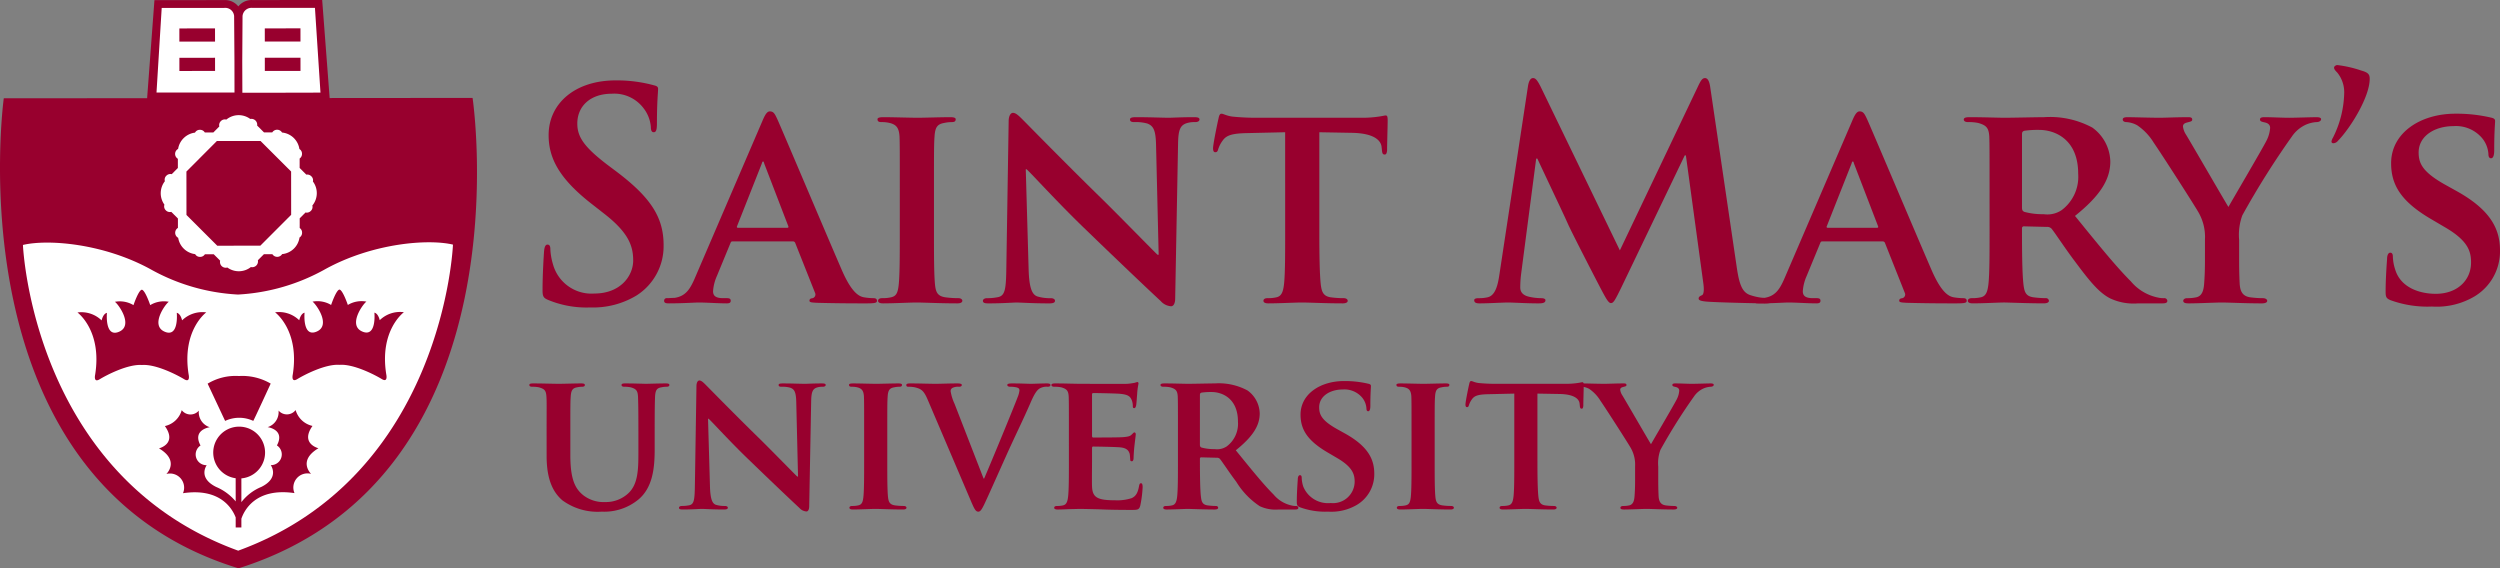 <svg id="Layer_1" data-name="Layer 1" xmlns="http://www.w3.org/2000/svg" xmlns:xlink="http://www.w3.org/1999/xlink" viewBox="0 0 267.683 60.851"><rect x="0" y="0" width="267.683" height="60.851" fill="#808080" stroke="none"/><defs><style>.cls-1{fill:none;}.cls-2{fill:#98002e;}.cls-3{clip-path:url(#clip-path);}.cls-4{fill:#fff;}</style><clipPath id="clip-path" transform="translate(-2.304 -1.598)"><rect class="cls-1" x="2.304" y="1.598" width="51.075" height="60.851"/></clipPath></defs><title>SMU_Simplified_CMYK_</title><path class="cls-2" d="M60.985,33.709c-.496-.217-.589-.372-.589-1.054,0-1.706.124-3.566.155-4.062.031-.465.124-.806.372-.806.279,0,.311.279.311.527a6.559,6.559,0,0,0,.279,1.581,4.273,4.273,0,0,0,4.434,3.132c2.79,0,4.154-1.892,4.154-3.535,0-1.519-.465-2.945-3.038-4.961l-1.427-1.116c-3.41-2.666-4.589-4.837-4.589-7.348,0-3.411,2.853-5.86,7.163-5.86a14.996,14.996,0,0,1,4.123.527c.279.062.435.155.435.372,0,.403-.124,1.302-.124,3.721,0,.682-.093.93-.341.93-.217,0-.31-.186-.31-.558a3.756,3.756,0,0,0-.806-2.046,3.927,3.927,0,0,0-3.379-1.52c-2.295,0-3.69,1.333-3.69,3.194,0,1.426.713,2.511,3.287,4.465l.868.651c3.752,2.822,5.085,4.961,5.085,7.907a6.249,6.249,0,0,1-2.914,5.395,8.961,8.961,0,0,1-4.93,1.272A10.736,10.736,0,0,1,60.985,33.709Z" transform="translate(-2.304 -1.598)"/><path class="cls-2" d="M80.763,27.446c-.155,0-.186.031-.248.186l-1.458,3.535a4.777,4.777,0,0,0-.403,1.612c0,.465.248.744,1.085.744h.403c.341,0,.403.124.403.279,0,.217-.155.279-.434.279-.899,0-2.171-.093-3.039-.093-.279,0-1.736.093-3.162.093-.341,0-.496-.061-.496-.279a.27.27,0,0,1,.31-.279c.248,0,.559-.031.807-.031,1.24-.186,1.705-.992,2.263-2.325l7.131-16.588c.31-.744.527-1.054.806-1.054.403,0,.527.248.806.837.651,1.458,5.209,12.248,6.945,16.247,1.054,2.388,1.829,2.728,2.325,2.822a6.584,6.584,0,0,0,1.023.093q.372,0,.372.279c0,.217-.155.279-1.178.279-.962,0-2.946,0-5.24-.061-.496-.031-.807-.031-.807-.217,0-.155.062-.248.341-.279a.414.414,0,0,0,.248-.589L87.46,27.632a.259.259,0,0,0-.279-.186Zm5.829-1.458c.124,0,.155-.062.124-.155l-2.574-6.697c-.031-.093-.062-.248-.124-.248-.093,0-.124.155-.155.248l-2.635,6.666c-.062.124,0,.186.093.186Z" transform="translate(-2.304 -1.598)"/><path class="cls-2" d="M98.649,21.772c0-3.999,0-4.744-.031-5.581-.061-.899-.341-1.209-.93-1.395a3.481,3.481,0,0,0-.992-.124c-.279,0-.435-.062-.435-.31,0-.155.217-.217.651-.217,1.023,0,2.884.062,3.659.062.682,0,2.45-.062,3.503-.062.341,0,.559.062.559.217,0,.248-.155.31-.435.31a3.782,3.782,0,0,0-.806.093c-.744.124-.961.496-1.023,1.426-.062.837-.062,1.582-.062,5.581V26.423c0,2.542,0,4.651.124,5.767.093.713.279,1.116,1.085,1.24a10.203,10.203,0,0,0,1.395.093c.31,0,.434.155.434.279,0,.186-.217.279-.527.279-1.798,0-3.658-.093-4.402-.093-.62,0-2.48.093-3.566.093-.341,0-.527-.093-.527-.279,0-.124.093-.279.434-.279a4.015,4.015,0,0,0,.961-.093c.558-.124.713-.496.806-1.271.124-1.085.124-3.194.124-5.736Z" transform="translate(-2.304 -1.598)"/><path class="cls-2" d="M112.444,30.485c.062,2.047.403,2.667.931,2.853a4.622,4.622,0,0,0,1.426.187c.31,0,.465.124.465.279,0,.217-.248.279-.62.279-1.767,0-3.039-.093-3.535-.093-.248,0-1.55.093-2.945.093-.372,0-.62-.031-.62-.279,0-.155.185-.279.434-.279a5.626,5.626,0,0,0,1.24-.124c.713-.186.807-.899.837-3.194l.248-15.627c0-.527.186-.899.465-.899.341,0,.713.403,1.178.868.341.341,4.434,4.526,8.403,8.402,1.86,1.829,5.488,5.55,5.891,5.922h.124l-.279-11.72c-.031-1.612-.279-2.078-.93-2.326a4.586,4.586,0,0,0-1.427-.155c-.341,0-.434-.124-.434-.279,0-.217.279-.248.682-.248,1.427,0,2.884.062,3.473.062.31,0,1.333-.062,2.667-.062.372,0,.62.031.62.248,0,.155-.155.279-.465.279a2.777,2.777,0,0,0-.837.093c-.744.217-.961.682-.992,2.17l-.309,16.619c0,.589-.217.837-.435.837a1.622,1.622,0,0,1-1.116-.559c-1.705-1.581-5.116-4.837-7.968-7.596-2.977-2.853-5.86-6.046-6.387-6.511h-.093Z" transform="translate(-2.304 -1.598)"/><path class="cls-2" d="M139.91,15.757l-4.061.093c-1.581.031-2.232.217-2.636.807a3.086,3.086,0,0,0-.465.899c-.062.217-.124.341-.31.341s-.248-.155-.248-.435c0-.434.527-2.977.589-3.193.061-.341.155-.496.309-.496.218,0,.496.217,1.179.31a25.517,25.517,0,0,0,2.728.124h11.069a12.071,12.071,0,0,0,1.861-.124c.433-.062.65-.124.744-.124.185,0,.217.155.217.558,0,.558-.062,2.512-.062,3.193-.031.279-.093.435-.248.435-.217,0-.279-.124-.31-.527l-.031-.279c-.061-.682-.775-1.488-3.225-1.519l-3.441-.062V26.423c0,2.418.03,4.496.155,5.643.093.744.248,1.24,1.054,1.364a10.207,10.207,0,0,0,1.395.093c.31,0,.434.155.434.279,0,.186-.217.279-.527.279-1.798,0-3.627-.093-4.402-.093-.62,0-2.481.093-3.566.093-.341,0-.527-.093-.527-.279,0-.124.093-.279.435-.279a3.842,3.842,0,0,0,.961-.093c.558-.124.713-.62.806-1.395.124-1.116.124-3.194.124-5.612Z" transform="translate(-2.304 -1.598)"/><path class="cls-2" d="M165.919,10.765c.093-.527.278-.806.526-.806s.435.155.838.961l8.465,17.487,8.434-17.704c.248-.496.402-.744.682-.744s.465.31.558.961l2.821,19.162c.278,1.954.589,2.853,1.519,3.131a6.2,6.2,0,0,0,1.923.311c.279,0,.496.031.496.217,0,.248-.372.341-.806.341-.775,0-5.055-.093-6.295-.186-.713-.062-.898-.155-.898-.341,0-.155.123-.248.341-.341.186-.061.278-.465.155-1.333l-1.861-13.643h-.123l-6.76,14.077c-.713,1.458-.868,1.736-1.147,1.736s-.589-.62-1.085-1.55c-.744-1.426-3.193-6.17-3.565-7.038-.279-.651-2.14-4.558-3.225-6.884h-.124l-1.612,12.341a12.15,12.15,0,0,0-.093,1.457c0,.589.402.868.93.992a6.001,6.001,0,0,0,1.303.155c.248,0,.465.061.465.217,0,.279-.279.341-.744.341-1.303,0-2.697-.093-3.256-.093-.589,0-2.077.093-3.069.093-.31,0-.559-.061-.559-.341,0-.155.187-.217.496-.217a3.976,3.976,0,0,0,.931-.093c.868-.186,1.116-1.395,1.272-2.45Z" transform="translate(-2.304 -1.598)"/><path class="cls-2" d="M197.446,27.446c-.155,0-.186.031-.248.186l-1.458,3.535a4.793,4.793,0,0,0-.403,1.612c0,.465.248.744,1.086.744h.402c.342,0,.403.124.403.279,0,.217-.155.279-.434.279-.899,0-2.171-.093-3.039-.093-.278,0-1.736.093-3.162.093-.341,0-.496-.061-.496-.279a.27.27,0,0,1,.309-.279c.248,0,.559-.031.807-.031,1.24-.186,1.705-.992,2.264-2.325l7.131-16.588c.31-.744.527-1.054.807-1.054.402,0,.526.248.806.837.651,1.458,5.209,12.248,6.945,16.247,1.054,2.388,1.829,2.728,2.325,2.822a6.578,6.578,0,0,0,1.023.093q.372,0,.372.279c0,.217-.155.279-1.179.279-.961,0-2.945,0-5.239-.061-.496-.031-.807-.031-.807-.217,0-.155.062-.248.341-.279a.413.413,0,0,0,.248-.589l-2.107-5.302a.259.259,0,0,0-.279-.186Zm5.828-1.458c.125,0,.155-.062.125-.155l-2.574-6.697c-.031-.093-.061-.248-.124-.248-.093,0-.124.155-.155.248l-2.635,6.666c-.062.124,0,.186.093.186Z" transform="translate(-2.304 -1.598)"/><path class="cls-2" d="M215.332,21.772c0-3.999,0-4.744-.031-5.581-.062-.899-.31-1.178-1.178-1.426a5.035,5.035,0,0,0-1.086-.093c-.278,0-.465-.093-.465-.279s.217-.248.62-.248c1.427,0,3.163.062,3.721.062.931,0,3.411-.062,4.248-.062a9.554,9.554,0,0,1,5.178,1.116,4.605,4.605,0,0,1,1.923,3.628c0,1.953-1.116,3.689-3.783,5.829,2.419,2.977,4.341,5.364,5.984,7.007a5.115,5.115,0,0,0,2.914,1.736,2.533,2.533,0,0,0,.651.062.315.315,0,0,1,.341.279c0,.217-.185.279-.526.279h-2.604a5.912,5.912,0,0,1-2.977-.527c-1.179-.589-2.201-1.83-3.721-3.876-1.086-1.427-2.232-3.194-2.574-3.597a.626.626,0,0,0-.496-.187l-2.449-.061a.195.195,0,0,0-.217.217v.372c0,2.449.031,4.496.155,5.612.093.775.217,1.271,1.054,1.395a10.354,10.354,0,0,0,1.334.093.316.316,0,0,1,.341.279c0,.186-.218.279-.558.279-1.581,0-3.845-.093-4.247-.093-.527,0-2.264.093-3.35.093-.341,0-.526-.093-.526-.279,0-.124.093-.279.434-.279a4.02,4.02,0,0,0,.962-.093c.558-.124.713-.62.806-1.395.124-1.116.124-3.194.124-5.612Zm3.473,2.046c0,.279.062.372.248.465a7.464,7.464,0,0,0,2.077.248,2.745,2.745,0,0,0,1.923-.434,4.459,4.459,0,0,0,1.768-3.907c0-3.721-2.543-4.682-4.155-4.682a9.943,9.943,0,0,0-1.612.093c-.185.062-.248.155-.248.372Z" transform="translate(-2.304 -1.598)"/><path class="cls-2" d="M238.397,27.229a5.255,5.255,0,0,0-.62-2.759c-.185-.403-3.906-6.201-4.868-7.597a6.031,6.031,0,0,0-1.767-1.86,2.709,2.709,0,0,0-1.147-.341c-.217,0-.403-.093-.403-.279s.186-.248.527-.248c.465,0,2.512.062,3.411.062.589,0,1.859-.062,3.1-.062.248,0,.403.062.403.248,0,.217-.185.217-.62.341-.217.062-.372.186-.372.403a2.055,2.055,0,0,0,.341.9c.496.806,4.062,6.976,4.527,7.72.341-.62,3.658-6.263,4.061-7.069a3.472,3.472,0,0,0,.403-1.395c0-.248-.124-.496-.589-.589-.248-.062-.496-.093-.496-.31,0-.186.155-.248.465-.248.899,0,1.86.062,2.667.062.589,0,2.387-.062,2.914-.062.31,0,.496.062.496.217,0,.186-.217.31-.527.31a3.328,3.328,0,0,0-1.178.31,3.65,3.65,0,0,0-1.427,1.24,88.441,88.441,0,0,0-5.302,8.434,6.129,6.129,0,0,0-.341,2.636V29.4c0,.434,0,1.52.062,2.636.062.775.31,1.271,1.116,1.395a10.444,10.444,0,0,0,1.364.093c.311,0,.465.155.465.279,0,.186-.217.279-.589.279-1.705,0-3.534-.093-4.278-.093-.683,0-2.512.093-3.535.093-.372,0-.589-.061-.589-.279,0-.124.124-.279.434-.279a4.202,4.202,0,0,0,.961-.093c.558-.124.775-.62.837-1.395.093-1.116.093-2.202.093-2.636Z" transform="translate(-2.304 -1.598)"/><path class="cls-2" d="M252.563,9.37c-.31-.31-.341-.403-.341-.558,0-.093.186-.248.341-.248a12.421,12.421,0,0,1,2.574.589c.774.217.898.434.898.899,0,1.892-2.016,5.209-3.41,6.635a.642.642,0,0,1-.496.248.179.179,0,0,1-.186-.186,1.103,1.103,0,0,1,.155-.403,11.147,11.147,0,0,0,1.209-4.837A3.33,3.33,0,0,0,252.563,9.37Z" transform="translate(-2.304 -1.598)"/><path class="cls-2" d="M258.267,33.74c-.435-.186-.527-.31-.527-.9,0-1.426.124-3.069.155-3.503,0-.403.124-.682.341-.682.248,0,.279.248.279.434a4.899,4.899,0,0,0,.248,1.364c.589,1.954,2.636,2.604,4.341,2.604,2.356,0,3.783-1.488,3.783-3.349,0-1.147-.279-2.294-2.698-3.721l-1.581-.93c-3.225-1.892-4.279-3.659-4.279-5.984,0-3.225,3.102-5.302,6.884-5.302a16.178,16.178,0,0,1,3.876.434c.248.062.372.155.372.341,0,.341-.093,1.085-.093,3.162,0,.559-.125.837-.342.837-.186,0-.279-.155-.279-.465a2.974,2.974,0,0,0-.713-1.736,3.664,3.664,0,0,0-3.038-1.24c-1.954,0-3.721,1.023-3.721,2.822,0,1.178.434,2.108,2.884,3.473l1.115.62c3.598,1.984,4.713,4,4.713,6.387a5.632,5.632,0,0,1-2.728,4.93,7.947,7.947,0,0,1-4.558,1.085A11.595,11.595,0,0,1,258.267,33.74Z" transform="translate(-2.304 -1.598)"/><path class="cls-2" d="M60.831,47.816c0-2.708.021-3.212-.021-3.779-.042-.63-.21-.798-.798-.966a3.329,3.329,0,0,0-.714-.062q-.315,0-.315-.189c0-.126.126-.168.399-.168.987,0,2.226.042,2.772.042.462,0,1.701-.042,2.373-.042.273,0,.399.042.399.168s-.105.189-.294.189a2.563,2.563,0,0,0-.546.062c-.483.084-.63.336-.672.966-.042.567-.042,1.071-.042,3.779v2.499c0,2.603.504,3.611,1.407,4.325a3.559,3.559,0,0,0,2.331.714,3.519,3.519,0,0,0,2.478-.945c1.029-.966,1.071-2.519,1.071-4.346v-2.247c0-2.708-.021-3.212-.042-3.779-.042-.608-.189-.798-.777-.966a3.181,3.181,0,0,0-.672-.062q-.315,0-.315-.189c0-.126.126-.168.378-.168.945,0,2.184.042,2.205.042.21,0,1.449-.042,2.163-.042.252,0,.378.042.378.168s-.105.189-.315.189a2.562,2.562,0,0,0-.546.062c-.504.084-.63.336-.672.966-.021.567-.042,1.071-.042,3.779v1.911c0,1.994-.21,4.094-1.764,5.375a5.758,5.758,0,0,1-3.905,1.28,6.385,6.385,0,0,1-4.22-1.218c-.945-.818-1.68-2.142-1.68-4.724Z" transform="translate(-2.304 -1.598)"/><path class="cls-2" d="M78.324,53.716c.042,1.386.273,1.806.63,1.932a3.151,3.151,0,0,0,.966.126c.21,0,.315.084.315.188,0,.147-.168.19-.42.19-1.197,0-2.058-.064-2.393-.064-.168,0-1.05.064-1.995.064-.252,0-.42-.021-.42-.19,0-.104.126-.188.294-.188a3.83,3.83,0,0,0,.84-.084c.483-.126.546-.609.567-2.163l.168-10.582c0-.356.126-.608.315-.608.231,0,.483.272.798.588.231.23,3.002,3.065,5.69,5.689,1.26,1.239,3.716,3.759,3.989,4.011h.084l-.189-7.936c-.021-1.092-.189-1.407-.63-1.575a3.112,3.112,0,0,0-.966-.104c-.231,0-.294-.084-.294-.189,0-.146.189-.168.462-.168.966,0,1.953.042,2.352.042.21,0,.903-.042,1.806-.042.252,0,.42.021.42.168,0,.105-.105.189-.315.189a1.888,1.888,0,0,0-.567.062c-.504.147-.651.462-.672,1.47l-.21,11.254c0,.399-.147.567-.294.567a1.1,1.1,0,0,1-.756-.378c-1.155-1.071-3.464-3.275-5.396-5.144-2.016-1.932-3.968-4.094-4.325-4.409h-.063Z" transform="translate(-2.304 -1.598)"/><path class="cls-2" d="M94.83,47.816c0-2.708,0-3.212-.021-3.779-.042-.608-.231-.818-.63-.944a2.341,2.341,0,0,0-.672-.084c-.189,0-.294-.042-.294-.21,0-.105.147-.147.441-.147.693,0,1.953.042,2.478.042.462,0,1.659-.042,2.373-.042.231,0,.378.042.378.147,0,.168-.105.21-.294.21a2.562,2.562,0,0,0-.546.062c-.504.084-.651.336-.693.966-.042.567-.042,1.071-.042,3.779V50.965c0,1.722,0,3.149.084,3.905.063.483.189.756.735.84a6.906,6.906,0,0,0,.945.064c.21,0,.294.104.294.188,0,.126-.147.19-.357.19-1.218,0-2.478-.064-2.982-.064-.42,0-1.68.064-2.414.064-.231,0-.357-.064-.357-.19,0-.084.063-.188.294-.188A2.716,2.716,0,0,0,94.2,55.71c.378-.084.483-.336.546-.86.084-.735.084-2.163.084-3.885Z" transform="translate(-2.304 -1.598)"/><path class="cls-2" d="M101.634,44.394c-.42-.987-.693-1.155-1.365-1.323a3.285,3.285,0,0,0-.714-.062c-.168,0-.21-.084-.21-.189,0-.146.189-.168.462-.168.987,0,2.037.042,2.688.042.462,0,1.428-.042,2.352-.042.231,0,.441.042.441.168s-.126.189-.294.189a1.355,1.355,0,0,0-.714.126.388.388,0,0,0-.189.356,5.14,5.14,0,0,0,.42,1.344l3.107,8h.063c.798-1.848,3.171-7.601,3.611-8.776a2.477,2.477,0,0,0,.168-.651c0-.189-.084-.252-.252-.315a2.797,2.797,0,0,0-.735-.084c-.168,0-.315-.063-.315-.189s.168-.168.525-.168c.924,0,1.743.042,1.974.042.315,0,1.176-.042,1.743-.042.231,0,.378.042.378.168s-.105.189-.294.189a1.464,1.464,0,0,0-.903.21c-.231.168-.483.44-.966,1.574-.735,1.68-1.218,2.646-2.226,4.829-1.176,2.603-2.037,4.557-2.457,5.459-.462,1.029-.63,1.302-.882,1.302s-.399-.23-.756-1.07Z" transform="translate(-2.304 -1.598)"/><path class="cls-2" d="M116.753,47.816c0-2.708,0-3.212-.021-3.779-.042-.608-.21-.798-.798-.966a3.41,3.41,0,0,0-.735-.062c-.189,0-.315-.063-.315-.189s.147-.168.42-.168c.966,0,2.142.042,2.667.042.588,0,4.682.021,5.039,0,.336-.021.63-.084.777-.104a2.088,2.088,0,0,1,.294-.084c.105,0,.126.084.126.168a7.905,7.905,0,0,0-.147,1.154c-.021.19-.063.966-.105,1.176-.021.084-.063.294-.21.294-.126,0-.147-.084-.147-.23a1.679,1.679,0,0,0-.126-.651c-.147-.315-.294-.566-1.218-.65-.315-.042-2.52-.084-2.897-.084-.084,0-.126.062-.126.168V48.257c0,.104.021.188.126.188.42,0,2.813,0,3.233-.042.441-.042.714-.084.882-.272.147-.126.21-.232.294-.232s.147.084.147.19-.042.398-.147,1.302c-.042.356-.084,1.07-.084,1.196,0,.147-.021.4-.189.4-.126,0-.168-.064-.168-.147-.021-.189-.021-.42-.063-.65-.105-.357-.336-.63-1.029-.693-.336-.042-2.436-.084-2.897-.084-.084,0-.105.084-.105.189v1.428c0,.608-.021,2.12,0,2.646.042,1.218.609,1.49,2.499,1.49a4.986,4.986,0,0,0,1.743-.23c.462-.21.672-.588.798-1.323.042-.189.084-.273.21-.273.147,0,.168.23.168.42a12.088,12.088,0,0,1-.252,1.974c-.126.462-.294.462-.987.462-1.386,0-2.499-.021-3.401-.064-.903-.021-1.596-.042-2.142-.042-.21,0-.609.021-1.05.021-.441.021-.903.042-1.281.042-.231,0-.357-.064-.357-.19,0-.084.063-.188.294-.188a2.716,2.716,0,0,0,.651-.064c.378-.084.483-.42.546-.944.084-.756.084-2.163.084-3.801Z" transform="translate(-2.304 -1.598)"/><path class="cls-2" d="M128.43,47.816c0-2.708,0-3.212-.021-3.779-.042-.608-.21-.798-.798-.966a3.409,3.409,0,0,0-.735-.062c-.189,0-.315-.063-.315-.189s.147-.168.42-.168c.966,0,2.142.042,2.52.042.63,0,2.309-.042,2.876-.042a6.471,6.471,0,0,1,3.506.756,3.119,3.119,0,0,1,1.303,2.457c0,1.322-.756,2.498-2.562,3.947,1.639,2.016,2.94,3.632,4.053,4.745a3.474,3.474,0,0,0,1.974,1.176,1.725,1.725,0,0,0,.441.042.214.214,0,0,1,.232.188c0,.147-.126.19-.356.19h-1.764a4.002,4.002,0,0,1-2.016-.357,8.341,8.341,0,0,1-2.519-2.624c-.735-.966-1.512-2.163-1.743-2.436a.423.423,0,0,0-.336-.126l-1.659-.042a.133.133,0,0,0-.147.146v.252c0,1.659.021,3.045.105,3.801.063.524.147.86.714.944a7.007,7.007,0,0,0,.903.064.214.214,0,0,1,.231.188c0,.126-.147.19-.378.19-1.071,0-2.603-.064-2.876-.064-.357,0-1.533.064-2.268.064-.231,0-.357-.064-.357-.19,0-.084.063-.188.294-.188A2.716,2.716,0,0,0,127.8,55.71c.378-.084.483-.42.546-.944.084-.756.084-2.163.084-3.801Zm2.352,1.386c0,.19.042.252.168.315a5.068,5.068,0,0,0,1.407.168,1.86,1.86,0,0,0,1.302-.294,3.02,3.02,0,0,0,1.197-2.646c0-2.519-1.722-3.171-2.813-3.171a6.676,6.676,0,0,0-1.092.064c-.126.042-.168.104-.168.252Z" transform="translate(-2.304 -1.598)"/><path class="cls-2" d="M141.513,55.92c-.294-.126-.356-.21-.356-.608,0-.966.084-2.079.104-2.373,0-.273.084-.462.232-.462.168,0,.188.168.188.294a3.337,3.337,0,0,0,.168.924,2.857,2.857,0,0,0,2.94,1.764,2.317,2.317,0,0,0,2.562-2.268c0-.776-.19-1.554-1.826-2.52l-1.071-.63c-2.184-1.28-2.897-2.478-2.897-4.052,0-2.184,2.1-3.591,4.661-3.591a10.952,10.952,0,0,1,2.624.294c.168.042.252.105.252.232,0,.23-.062.734-.062,2.142,0,.378-.084.566-.23.566-.127,0-.19-.104-.19-.315a2.018,2.018,0,0,0-.482-1.176,2.485,2.485,0,0,0-2.059-.84c-1.322,0-2.519.692-2.519,1.91,0,.798.295,1.428,1.953,2.352l.756.42c2.436,1.344,3.191,2.709,3.191,4.325a3.815,3.815,0,0,1-1.848,3.339,5.384,5.384,0,0,1-3.086.734A7.843,7.843,0,0,1,141.513,55.92Z" transform="translate(-2.304 -1.598)"/><path class="cls-2" d="M153.441,47.816c0-2.708,0-3.212-.02-3.779-.043-.608-.232-.818-.631-.944a2.334,2.334,0,0,0-.672-.084c-.189,0-.293-.042-.293-.21,0-.105.146-.147.44-.147.692,0,1.952.042,2.478.042.462,0,1.658-.042,2.373-.042.231,0,.377.042.377.147,0,.168-.104.21-.293.21a2.575,2.575,0,0,0-.547.062c-.504.084-.65.336-.692.966-.042.567-.042,1.071-.042,3.779V50.965c0,1.722,0,3.149.084,3.905.062.483.19.756.734.84a6.91,6.91,0,0,0,.945.064c.21,0,.294.104.294.188,0,.126-.147.19-.356.19-1.219,0-2.478-.064-2.982-.064-.42,0-1.68.064-2.414.064-.23,0-.357-.064-.357-.19,0-.084.064-.188.295-.188a2.714,2.714,0,0,0,.65-.064c.378-.084.482-.336.546-.86.084-.735.084-2.163.084-3.885Z" transform="translate(-2.304 -1.598)"/><path class="cls-2" d="M164.444,43.742l-2.75.064c-1.07.021-1.512.146-1.785.546a2.093,2.093,0,0,0-.315.608c-.042.147-.084.231-.21.231s-.168-.105-.168-.294c0-.294.356-2.016.399-2.163.041-.23.104-.336.209-.336.147,0,.336.147.799.21a17.185,17.185,0,0,0,1.848.084h7.495a8.172,8.172,0,0,0,1.26-.084c.294-.042.44-.084.504-.084.126,0,.147.105.147.378,0,.378-.043,1.701-.043,2.163-.021.188-.062.294-.168.294-.146,0-.189-.084-.209-.357l-.021-.189c-.042-.462-.525-1.008-2.184-1.029l-2.33-.042V50.965c0,1.638.021,3.045.104,3.821.064.504.168.84.714.924a6.91,6.91,0,0,0,.945.064c.209,0,.293.104.293.188,0,.126-.146.19-.356.19-1.218,0-2.456-.064-2.981-.064-.42,0-1.68.064-2.414.064-.231,0-.357-.064-.357-.19,0-.084.062-.188.294-.188a2.607,2.607,0,0,0,.651-.064c.377-.084.482-.42.545-.944.084-.756.084-2.163.084-3.801Z" transform="translate(-2.304 -1.598)"/><path class="cls-2" d="M177.379,51.511a3.557,3.557,0,0,0-.42-1.868c-.125-.273-2.645-4.199-3.296-5.144a4.097,4.097,0,0,0-1.196-1.26,1.839,1.839,0,0,0-.777-.23c-.146,0-.273-.063-.273-.189s.127-.168.357-.168c.315,0,1.701.042,2.31.042.399,0,1.26-.042,2.1-.042.168,0,.272.042.272.168,0,.147-.125.147-.42.231-.146.042-.252.126-.252.273a1.385,1.385,0,0,0,.231.609c.336.546,2.751,4.724,3.065,5.228.231-.42,2.478-4.241,2.75-4.787a2.345,2.345,0,0,0,.274-.944c0-.168-.084-.336-.399-.4-.168-.042-.336-.062-.336-.21,0-.126.104-.168.315-.168.609,0,1.26.042,1.806.042.399,0,1.616-.042,1.974-.042.21,0,.336.042.336.147,0,.126-.146.21-.357.21a2.249,2.249,0,0,0-.797.21,2.467,2.467,0,0,0-.967.84,59.975,59.975,0,0,0-3.59,5.711,4.141,4.141,0,0,0-.231,1.784v1.428c0,.294,0,1.029.041,1.785.043.524.211.86.756.944a7.074,7.074,0,0,0,.924.064c.211,0,.315.104.315.188,0,.126-.147.19-.399.19-1.154,0-2.393-.064-2.897-.064-.463,0-1.701.064-2.394.064-.252,0-.398-.042-.398-.19,0-.084.084-.188.294-.188a2.844,2.844,0,0,0,.651-.064c.377-.084.524-.42.566-.944.062-.756.062-1.491.062-1.785Z" transform="translate(-2.304 -1.598)"/><g class="cls-3"><path class="cls-4" d="M19.029,2.017l7.381.036s1.108.127,1.28.852c0,0,.683-.981,1.536-.895l7.167.036.691,9.641-18.6.141.546-9.811Z" transform="translate(-2.304 -1.598)"/><path class="cls-2" d="M28.243,8.15l.03-4.822a.964.964,0,0,1,1.06-.886l6.693-.005.592,9.078c-.662.002-5.145.015-8.362.015L28.243,8.15Zm-.832,3.353H19.062L19.618,2.45l6.694-.005a.954.954,0,0,1,1.06.874l.035,4.832.005,3.353Zm25.494.579L37.6,12.095,36.809,1.711l-.006-.113-7.471.006a1.804,1.804,0,0,0-1.51.683,1.811,1.811,0,0,0-1.512-.68l-7.47.006-.783,10.498L2.709,12.123S-2.924,53.058,27.846,62.449C58.948,52.667,52.905,12.083,52.905,12.083Z" transform="translate(-2.304 -1.598)"/></g><path class="cls-4" d="M50.804,27.789c-2.662-.631-8.575-.16-13.63,2.605a21.465,21.465,0,0,1-9.387,2.742A21.452,21.452,0,0,1,18.395,30.41C13.335,27.652,7.42,27.19,4.76,27.826c0,0,.999,24.711,23.021,32.724,0,.015.057.015.057,0C49.845,52.502,50.804,27.789,50.804,27.789Z" transform="translate(-2.304 -1.598)"/><path class="cls-2" d="M35.613,52.336a1.512,1.512,0,0,0-1.776,2.06c-4.207-.617-5.41,1.917-5.688,2.743l.001.936-.61.001-.001-1.074c-.362-.941-1.654-3.186-5.642-2.595a1.513,1.513,0,0,0-1.779-2.058s1.471-1.397-.79-2.743c0,0,1.983-.484.632-2.388a2.418,2.418,0,0,0,1.803-1.704,1.177,1.177,0,0,0,1.831.05,1.685,1.685,0,0,0,1.17,1.777s-1.904.256-.989,1.958a1.148,1.148,0,0,0,.662,2.108s-.991,1.348,1.019,2.334a5.519,5.519,0,0,1,2.084,1.544l-.002-2.48a2.775,2.775,0,1,1,.611.015l.001,2.542A5.18,5.18,0,0,1,30.28,53.736c2.008-.99,1.014-2.336,1.014-2.336a1.149,1.149,0,0,0,.661-2.11c.912-1.703-.993-1.956-.993-1.956a1.688,1.688,0,0,0,1.167-1.778,1.173,1.173,0,0,0,1.828-.053,2.42,2.42,0,0,0,1.807,1.701c-1.346,1.907.637,2.388.637,2.388-2.262,1.35-.788,2.744-.788,2.744Z" transform="translate(-2.304 -1.598)"/><path class="cls-2" d="M43.663,41.684s.213.924-.483.499c-.698-.426-3.003-1.635-4.524-1.519h0c-1.521-.113-3.824,1.098-4.52,1.525s-.483-.497-.483-.497c.749-4.736-1.897-6.654-1.897-6.654a3.111,3.111,0,0,1,2.588.85s.143-.71.57-.81c0,0-.254,2.703,1.31,2.018s-.103-2.97-.458-3.199a2.825,2.825,0,0,1,1.991.355s.54-1.608.895-1.649v-.001h0v.001c.354.042.897,1.648.897,1.648a2.828,2.828,0,0,1,1.991-.358c-.356.228-2.017,2.519-.453,3.2,1.565.683,1.305-2.02,1.305-2.02.427.099.571.809.571.809a3.115,3.115,0,0,1,2.588-.854S42.904,36.949,43.663,41.684Z" transform="translate(-2.304 -1.598)"/><path class="cls-2" d="M22.503,41.701s.213.923-.483.499c-.697-.426-3.001-1.634-4.523-1.52h0c-1.52-.111-3.824,1.1-4.52,1.527-.698.426-.484-.498-.484-.498.751-4.737-1.895-6.654-1.895-6.654a3.114,3.114,0,0,1,2.588.851s.141-.711.567-.81c0,0-.254,2.703,1.31,2.019s-.103-2.971-.458-3.2a2.824,2.824,0,0,1,1.991.355s.54-1.608.895-1.65V32.618h0v.001c.356.042.898,1.649.898,1.649a2.821,2.821,0,0,1,1.99-.358c-.356.228-2.018,2.518-.452,3.2,1.564.682,1.305-2.02,1.305-2.02.428.099.569.809.569.809a3.119,3.119,0,0,1,2.589-.854s-2.645,1.922-1.887,6.657Z" transform="translate(-2.304 -1.598)"/><path class="cls-4" d="M33.475,19.963l.004,4.635-3.3,3.305-4.613.004-3.297-3.292-.004-4.65L25.526,16.697,30.2,16.693l3.275,3.27Zm2.333,1.069a.578.578,0,0,0-.17-.559.599.599,0,0,0-.535-.176l-.715-.715-.001-1.01a.597.597,0,0,0,.253-.504.585.585,0,0,0-.278-.516,2.081,2.081,0,0,0-1.859-1.764.614.614,0,0,0-1.048-.011l-.88.001-.738-.738a.623.623,0,0,0-.738-.704,2.08,2.08,0,0,0-2.562.068.592.592,0,0,0-.583.162.584.584,0,0,0-.165.572l-.644.645-.911.001a.588.588,0,0,0-.522-.287.58.58,0,0,0-.528.302,2.093,2.093,0,0,0-1.81,1.743.612.612,0,0,0-.026,1.061l.001.982-.661.663a.591.591,0,0,0-.57.164.578.578,0,0,0-.16.587,2.094,2.094,0,0,0-.049,2.513.579.579,0,0,0,.154.608.592.592,0,0,0,.579.163l.712.711L21.355,26a.613.613,0,0,0,.028,1.062A2.092,2.092,0,0,0,23.2,28.809a.584.584,0,0,0,.525.295.595.595,0,0,0,.518-.281l.946-.001.687.687a.614.614,0,0,0,.77.732,2.081,2.081,0,0,0,2.522-.05.617.617,0,0,0,.747-.727l.645-.645.911-.001a.615.615,0,0,0,1.041-.012A2.081,2.081,0,0,0,34.373,27.03a.587.587,0,0,0,.275-.516.593.593,0,0,0-.254-.503l-.001-1.035.627-.629a.49.49,0,0,0,.138.019.618.618,0,0,0,.428-.186.587.587,0,0,0,.163-.576,2.082,2.082,0,0,0,.06-2.572Z" transform="translate(-2.304 -1.598)"/><polygon class="cls-2" points="23.025 4.453 19.206 4.455 19.205 3.045 23.023 3.043 23.025 4.453 23.025 4.453"/><polygon class="cls-2" points="32.173 4.446 28.354 4.449 28.352 3.039 32.171 3.036 32.173 4.446 32.173 4.446"/><polygon class="cls-2" points="23.028 7.596 19.208 7.6 19.208 6.188 23.026 6.185 23.028 7.596 23.028 7.596"/><polygon class="cls-2" points="32.175 7.592 28.356 7.594 28.355 6.182 32.173 6.179 32.175 7.592 32.175 7.592"/><path class="cls-2" d="M26.408,46.667a3.559,3.559,0,0,1,3.014-.003c.116-.186,1.866-3.993,1.866-3.993a6.005,6.005,0,0,0-3.397-.81,5.766,5.766,0,0,0-3.355.817l1.873,3.989Z" transform="translate(-2.304 -1.598)"/></svg>
